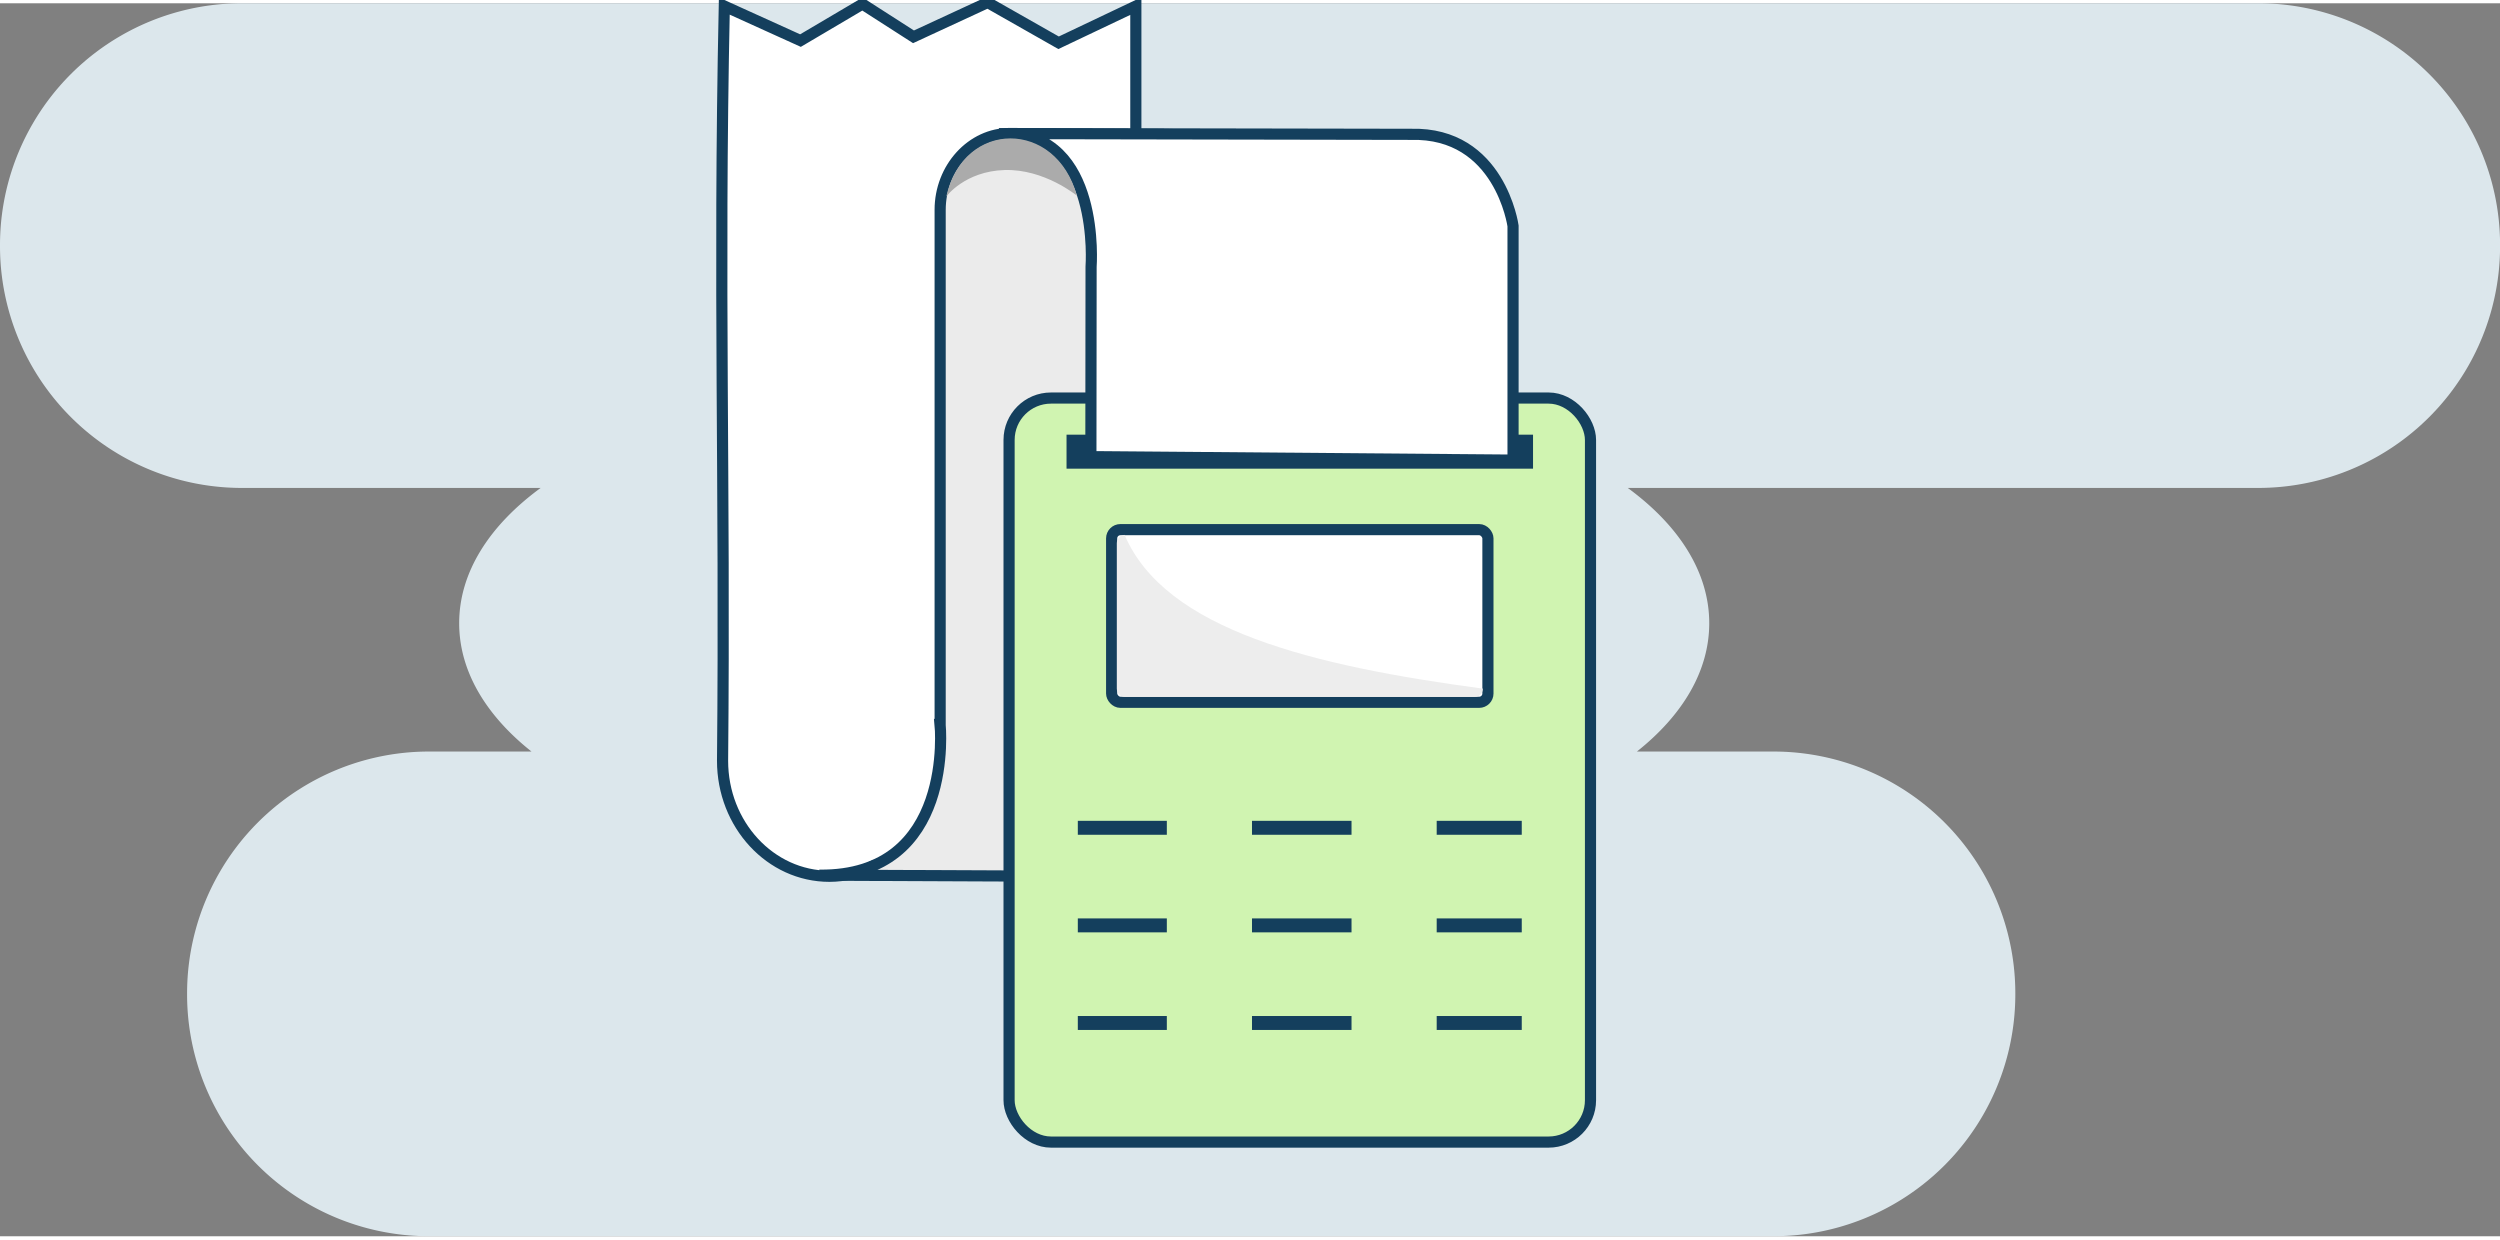<svg xmlns="http://www.w3.org/2000/svg" width="359" height="178" viewBox="0 0 94.981 46.844"><rect x="0" y="0" width="94.981" height="46.844" fill="#808080" stroke="none"/><path d="M9.208-.001A9.19 9.19 0 0 0 0 9.206a9.19 9.19 0 0 0 9.207 9.207h11.334c-1.94 1.42-3.096 3.2-3.096 5.14 0 1.82 1.018 3.502 2.748 4.875h-3.878a9.19 9.19 0 0 0-9.207 9.207 9.19 9.19 0 0 0 9.207 9.207H67.36a9.19 9.19 0 0 0 9.207-9.207 9.19 9.19 0 0 0-9.207-9.207h-5.17c1.73-1.373 2.748-3.054 2.748-4.875 0-1.94-1.156-3.72-3.096-5.14h23.934a9.19 9.19 0 0 0 9.208-9.207 9.19 9.19 0 0 0-9.208-9.207z" fill="#dce7ec"/><g transform="matrix(.225 0 0 .225 -215.113 -558.53)"><g stroke="#143f5d" stroke-width="1.883"><path d="M1122.83 2482.22l-12.522 5.797-8.623-5.538-10.463 6.177-12.863-5.832c-1.008 47.91.16 79.758-.292 127.436 0 10.773 8.08 19.506 18.05 19.507 2.616-.01 5.2-.63 7.572-1.823l44.162.652v-145.772l-13.044 6.2z" fill="#fff"/><path d="M1114.807 2604.122v-86.898c0-7.043 5.303-12.922 11.822-12.882l27.293.168c6.518.04 11.765 12.713 11.765 12.713v99.902l-11.765 12.714-59.524-.262c23.043.29 20.4-25.456 20.4-25.456z" fill="#ebebeb"/><rect width="98.175" height="125.631" x="1126.446" y="2549.015" ry="7.072" fill="#d0f4b1"/><rect ry="1.483" y="2571.232" x="1143.764" height="29.157" width="63.539" fill="#fff"/></g><path d="M1138.052 2620.402h74.962v2.354h-74.962zm0 16.478h74.962v2.354h-74.962zm0 16.48h74.962v2.354h-74.962z" fill="#143f5d"/><path d="M1184.27 2618.9h14.38v41.52h-14.38zm-31.187 0h14.38v41.52h-14.38z" fill="#d0f4b1"/><path d="M1136.148 2555.197h78.77v5.742h-78.77z" fill="#143f5d"/><path d="M1145.96 2572.136c6.868 16.064 31.726 22.09 60.482 25.943 0 .77-.6 1.4-1.322 1.4h-59.16c-.732 0-1.322-.62-1.322-1.4v-24.553c0-.77.6-1.4 1.322-1.4z" fill="#ededed"/><path d="M1125.677 2504.356l68.612.127c15.065-.403 17.254 15.47 17.254 15.47v39.54l-71.283-.588.033-32.056s1.742-22.698-14.616-22.494z" fill="#fff" stroke="#143f5d" stroke-width="1.883"/><path d="M1115.843 2514.987s3.11-4.267 9.834-4.475 12.215 4.33 12.215 4.33c-3.47-12.872-19.112-12.968-22.05.145z" fill="#ababab"/></g></svg>